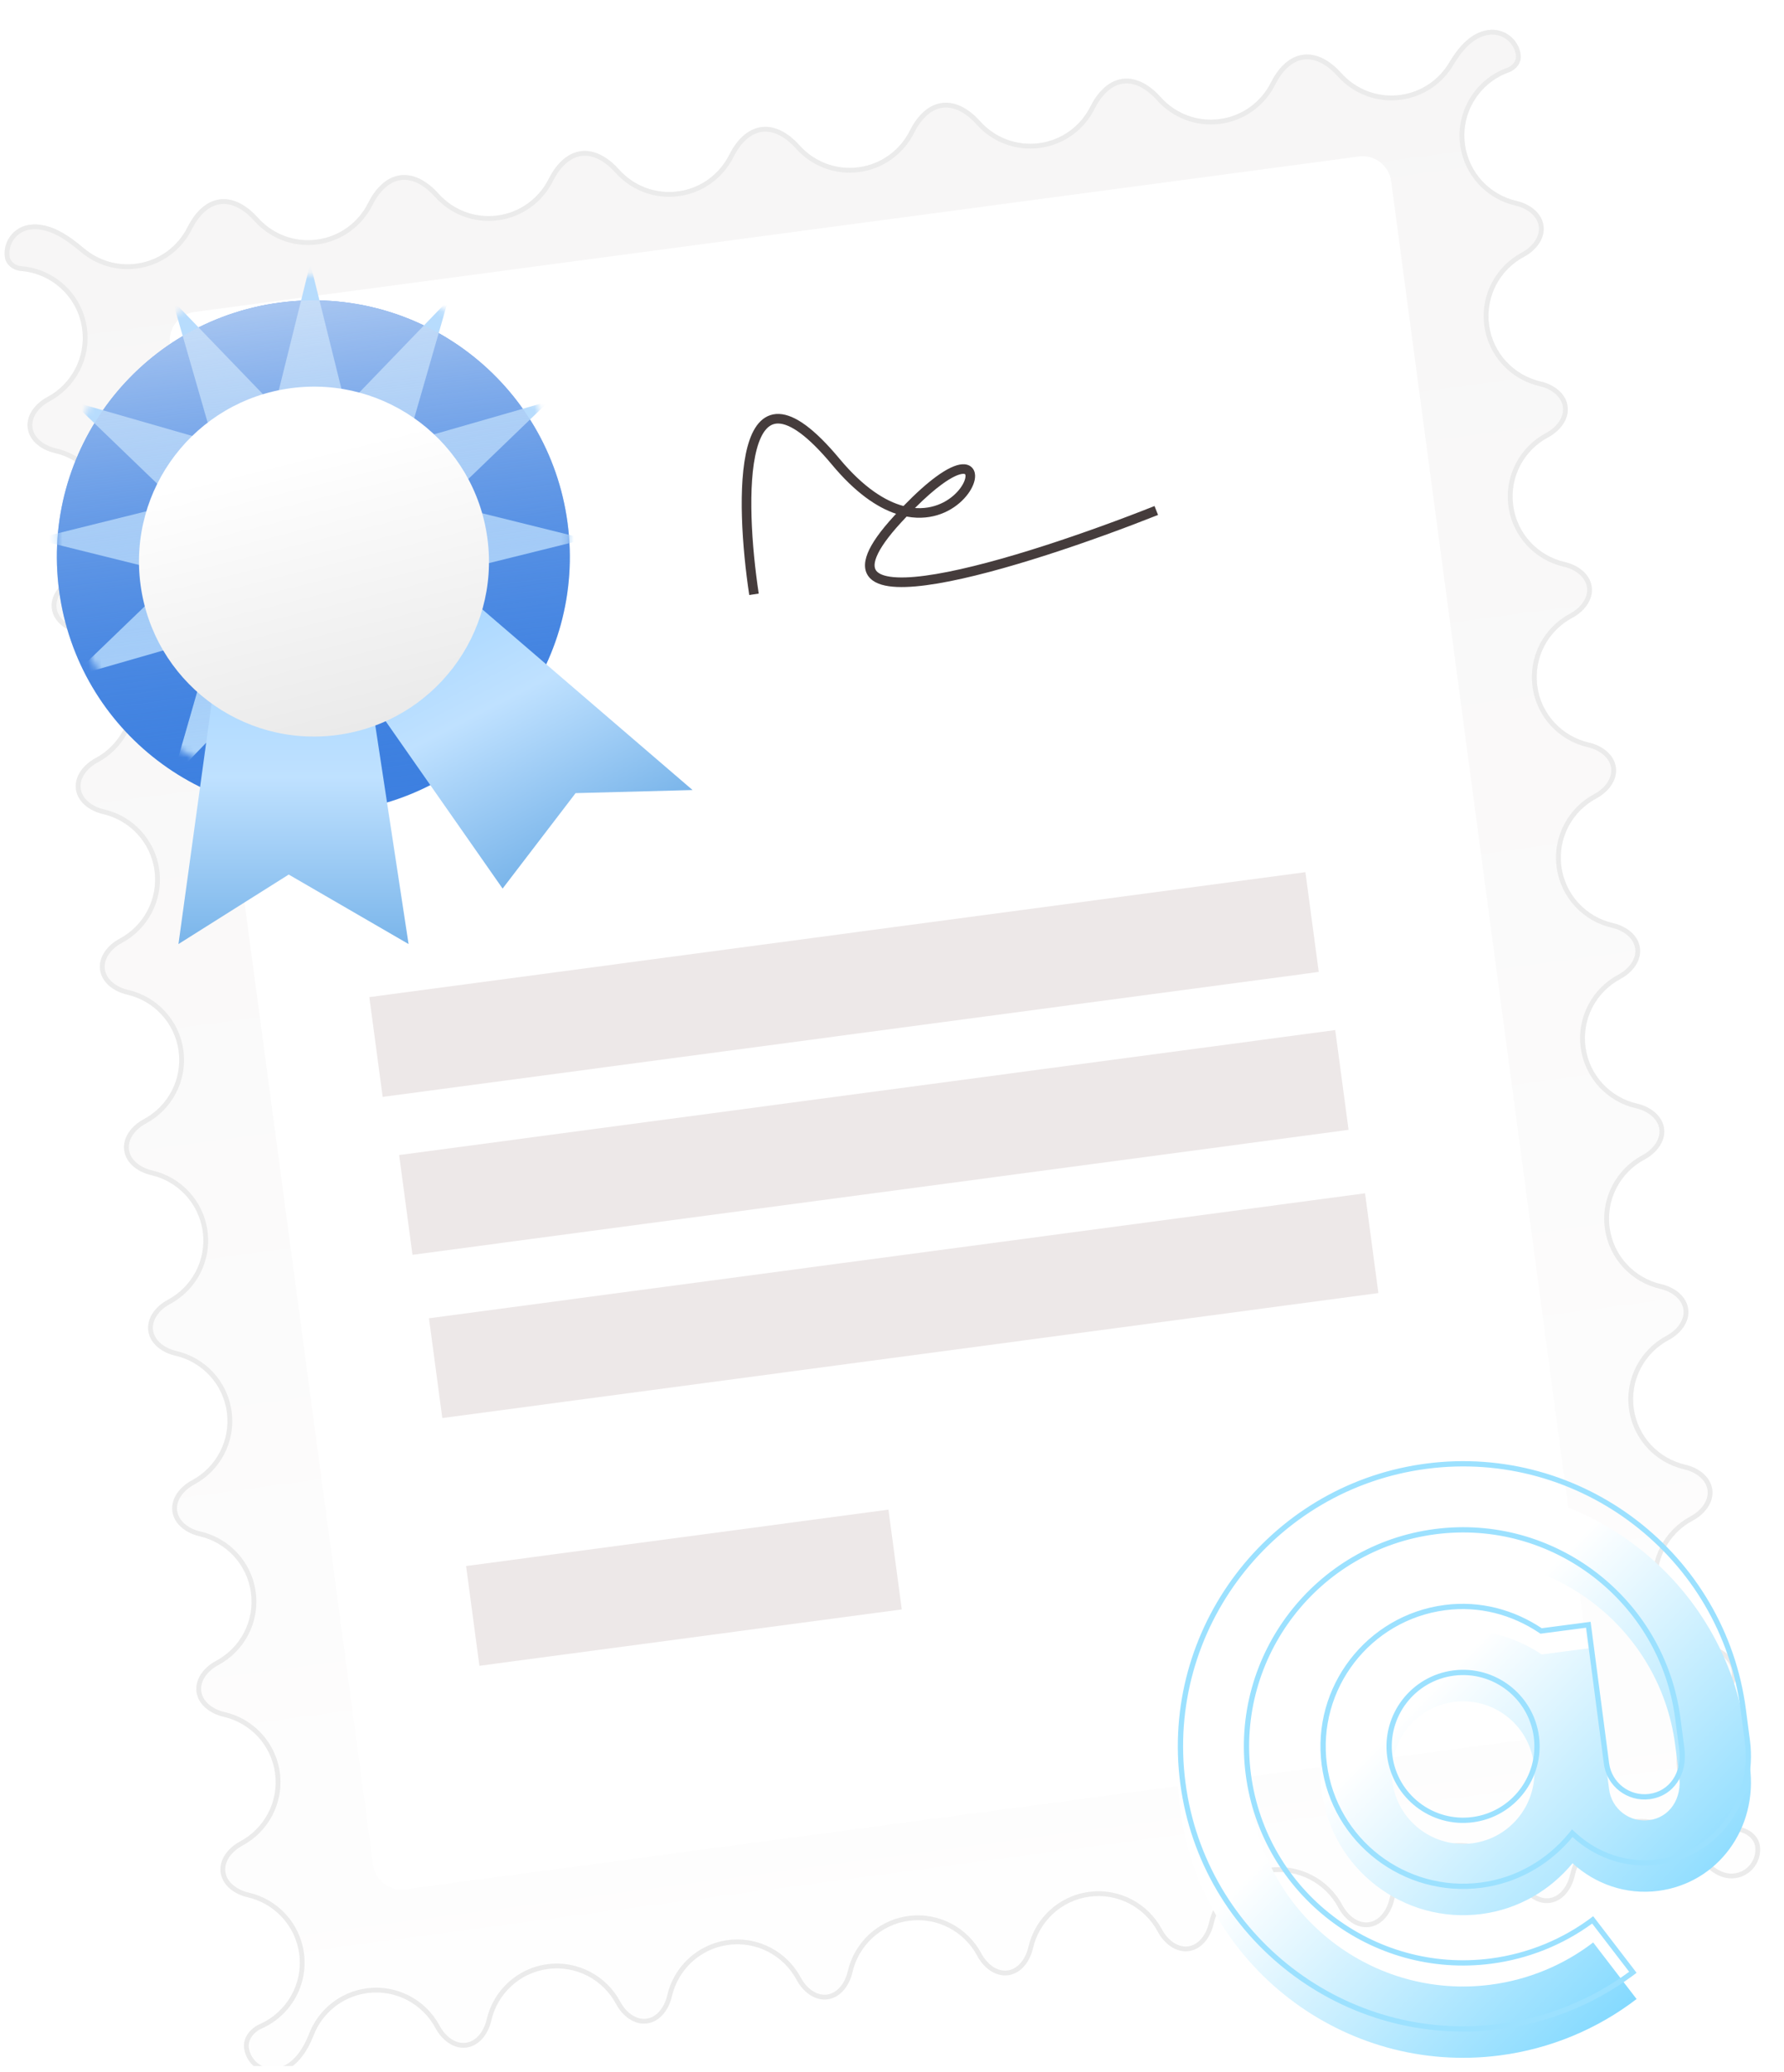 <svg width="272" height="316" viewBox="0 0 272 316" fill="none" xmlns="http://www.w3.org/2000/svg">
<g clip-path="url(#clip0)">
<g filter="url(#filter0_d)">
<path d="M204.511 7.157C202.997 5.464 200.921 4.053 198.67 4.353C196.419 4.654 194.787 6.56 193.77 8.591C192.304 11.52 189.46 13.694 185.969 14.16C182.479 14.627 179.164 13.274 176.981 10.833C175.467 9.14 173.391 7.729 171.14 8.029C168.89 8.33 167.257 10.236 166.24 12.267C164.774 15.195 161.931 17.37 158.44 17.836C154.949 18.302 151.634 16.95 149.451 14.509C147.937 12.816 145.862 11.405 143.611 11.705C141.36 12.006 139.727 13.912 138.711 15.943C137.244 18.872 134.401 21.046 130.91 21.512C127.419 21.979 124.105 20.626 121.921 18.185C120.407 16.492 118.332 15.081 116.081 15.381C113.83 15.682 112.197 17.588 111.181 19.619C109.715 22.548 106.871 24.722 103.38 25.189C99.889 25.655 96.575 24.302 94.391 21.861C92.878 20.168 90.802 18.757 88.551 19.057C86.3 19.358 84.668 21.265 83.651 23.295C82.185 26.224 79.341 28.398 75.85 28.864C72.359 29.331 69.045 27.978 66.862 25.537C65.348 23.844 63.272 22.433 61.021 22.733C58.77 23.034 57.138 24.941 56.121 26.971C54.655 29.9 51.812 32.074 48.321 32.541C44.83 33.007 41.515 31.654 39.332 29.213C37.818 27.52 35.742 26.109 33.492 26.409C31.241 26.71 29.608 28.616 28.591 30.647C27.125 33.576 24.282 35.751 20.791 36.217C17.82 36.613 14.977 35.693 12.851 33.906C10.459 31.896 7.61 29.865 4.513 30.279C2.112 30.599 0.426 32.806 0.746 35.206C0.907 36.407 2.018 37.224 3.225 37.322C7.922 37.701 11.884 41.307 12.534 46.168C13.115 50.522 10.867 54.601 7.207 56.554C5.426 57.504 3.962 59.286 4.229 61.287C4.496 63.288 6.377 64.624 8.345 65.073C12.389 65.997 15.628 69.344 16.21 73.698C16.791 78.052 14.543 82.131 10.883 84.084C9.102 85.033 7.638 86.816 7.905 88.817C8.172 90.817 10.053 92.154 12.021 92.603C16.065 93.527 19.304 96.874 19.886 101.227C20.467 105.581 18.219 109.661 14.559 111.613C12.778 112.563 11.314 114.346 11.581 116.347C11.848 118.347 13.729 119.683 15.697 120.133C19.741 121.056 22.98 124.403 23.562 128.757C24.143 133.111 21.895 137.191 18.235 139.143C16.454 140.093 14.99 141.876 15.257 143.876C15.524 145.877 17.405 147.213 19.373 147.663C23.417 148.586 26.656 151.933 27.238 156.287C27.819 160.641 25.572 164.72 21.911 166.673C20.13 167.623 18.666 169.406 18.933 171.406C19.2 173.407 21.081 174.743 23.049 175.192C27.093 176.116 30.332 179.463 30.914 183.817C31.495 188.171 29.247 192.25 25.587 194.203C23.806 195.153 22.342 196.935 22.609 198.936C22.876 200.937 24.757 202.273 26.725 202.722C30.769 203.646 34.008 206.993 34.59 211.347C35.171 215.7 32.924 219.78 29.263 221.732C27.482 222.682 26.018 224.465 26.285 226.466C26.552 228.466 28.433 229.803 30.401 230.252C34.445 231.176 37.684 234.522 38.266 238.876C38.847 243.23 36.6 247.31 32.939 249.262C31.158 250.212 29.694 251.995 29.961 253.996C30.228 255.996 32.109 257.332 34.077 257.782C38.121 258.705 41.361 262.052 41.942 266.406C42.523 270.76 40.276 274.839 36.615 276.792C34.834 277.742 33.37 279.525 33.637 281.525C33.904 283.526 35.785 284.862 37.753 285.311C41.797 286.235 45.036 289.582 45.618 293.936C46.233 298.544 43.679 302.846 39.635 304.642C38.159 305.298 37.003 306.73 37.217 308.331C37.537 310.731 39.743 312.418 42.144 312.097C44.945 311.723 46.789 309.027 47.806 306.391C49.108 303.015 52.164 300.436 56.003 299.923C60.357 299.342 64.437 301.589 66.389 305.25C67.339 307.03 69.122 308.495 71.123 308.228C73.123 307.96 74.459 306.08 74.909 304.112C75.832 300.068 79.179 296.828 83.533 296.247C87.887 295.666 91.966 297.913 93.919 301.574C94.869 303.354 96.652 304.819 98.652 304.551C100.653 304.284 101.989 302.404 102.439 300.436C103.362 296.391 106.709 293.152 111.063 292.571C115.417 291.99 119.496 294.237 121.449 297.897C122.399 299.678 124.182 301.143 126.182 300.875C128.183 300.608 129.519 298.728 129.968 296.76C130.892 292.715 134.239 289.476 138.593 288.895C142.947 288.313 147.026 290.561 148.979 294.221C149.929 296.002 151.711 297.467 153.712 297.199C155.712 296.932 157.049 295.052 157.498 293.084C158.422 289.039 161.769 285.8 166.122 285.219C170.476 284.637 174.556 286.885 176.508 290.545C177.458 292.326 179.241 293.79 181.242 293.523C183.242 293.256 184.578 291.375 185.028 289.408C185.952 285.363 189.298 282.124 193.652 281.543C198.006 280.961 202.086 283.209 204.038 286.869C204.988 288.65 206.771 290.114 208.771 289.847C210.772 289.58 212.108 287.699 212.558 285.732C213.481 281.687 216.828 278.448 221.182 277.867C225.536 277.285 229.615 279.533 231.568 283.193C232.518 284.974 234.301 286.438 236.301 286.171C238.302 285.904 239.638 284.023 240.087 282.056C241.011 278.011 244.358 274.772 248.712 274.191C252.809 273.644 256.663 275.602 258.731 278.885C260.021 280.935 262.155 282.719 264.556 282.399C266.956 282.078 268.642 279.872 268.322 277.471C268.108 275.871 266.617 274.792 265.021 274.547C260.647 273.874 257.053 270.394 256.438 265.785C255.857 261.431 258.104 257.352 261.765 255.399C263.546 254.449 265.01 252.667 264.743 250.666C264.475 248.665 262.595 247.329 260.627 246.88C256.583 245.956 253.343 242.609 252.762 238.255C252.181 233.901 254.428 229.822 258.089 227.87C259.869 226.92 261.334 225.137 261.067 223.136C260.799 221.136 258.919 219.799 256.951 219.35C252.907 218.426 249.667 215.08 249.086 210.726C248.505 206.372 250.752 202.292 254.413 200.34C256.193 199.39 257.658 197.607 257.391 195.606C257.123 193.606 255.243 192.27 253.275 191.82C249.231 190.897 245.991 187.55 245.41 183.196C244.829 178.842 247.076 174.762 250.737 172.81C252.517 171.86 253.982 170.077 253.715 168.077C253.447 166.076 251.567 164.74 249.599 164.29C245.554 163.367 242.315 160.02 241.734 155.666C241.153 151.312 243.4 147.233 247.061 145.28C248.841 144.33 250.306 142.547 250.038 140.547C249.771 138.546 247.891 137.21 245.923 136.761C241.878 135.837 238.639 132.49 238.058 128.136C237.477 123.782 239.724 119.703 243.385 117.75C245.165 116.8 246.63 115.018 246.362 113.017C246.095 111.016 244.215 109.68 242.247 109.231C238.202 108.307 234.963 104.96 234.382 100.606C233.8 96.253 236.048 92.173 239.708 90.221C241.489 89.271 242.954 87.488 242.686 85.487C242.419 83.487 240.539 82.15 238.571 81.701C234.526 80.777 231.287 77.431 230.706 73.077C230.124 68.723 232.372 64.643 236.032 62.691C237.813 61.741 239.277 59.958 239.01 57.957C238.743 55.957 236.862 54.621 234.895 54.171C230.85 53.248 227.611 49.901 227.03 45.547C226.448 41.193 228.696 37.114 232.356 35.161C234.137 34.211 235.601 32.428 235.334 30.428C235.067 28.427 233.186 27.091 231.219 26.642C227.174 25.718 223.935 22.371 223.354 18.017C222.705 13.156 225.582 8.637 230.015 7.038C231.154 6.627 232.012 5.547 231.852 4.347C231.531 1.946 229.325 0.26 226.925 0.58C224.251 0.937 222.326 3.236 220.95 5.556C219.407 8.158 216.73 10.053 213.499 10.484C210.008 10.95 206.694 9.598 204.511 7.157Z" fill="url(#paint0_linear)"/>
</g>
<g filter="url(#filter1_d)">
<path fill-rule="evenodd" clip-rule="evenodd" d="M194.424 8.918C192.854 12.054 189.807 14.385 186.066 14.885C182.325 15.384 178.774 13.934 176.436 11.32C174.972 9.683 173.12 8.502 171.237 8.754C169.355 9.005 167.877 10.63 166.894 12.594C165.324 15.73 162.277 18.061 158.536 18.561C154.796 19.06 151.244 17.61 148.906 14.996C147.442 13.359 145.59 12.178 143.707 12.43C141.825 12.681 140.347 14.306 139.364 16.27C137.794 19.406 134.748 21.737 131.007 22.237C127.266 22.736 123.714 21.286 121.376 18.672C119.912 17.035 118.06 15.854 116.178 16.106C114.295 16.357 112.818 17.982 111.834 19.946C110.264 23.082 107.218 25.413 103.477 25.913C99.736 26.413 96.184 24.962 93.847 22.348C92.383 20.711 90.531 19.53 88.648 19.782C86.765 20.033 85.288 21.658 84.305 23.622C82.735 26.758 79.688 29.09 75.947 29.589C72.206 30.088 68.655 28.638 66.317 26.024C64.853 24.387 63.001 23.206 61.118 23.458C59.235 23.709 57.758 25.334 56.775 27.298C55.205 30.434 52.158 32.766 48.417 33.265C44.676 33.765 41.125 32.314 38.787 29.7C37.323 28.063 35.471 26.883 33.588 27.134C31.706 27.385 30.228 29.01 29.245 30.974C27.675 34.11 24.628 36.441 20.887 36.941C17.705 37.366 14.658 36.379 12.381 34.465C11.195 33.469 9.937 32.504 8.616 31.836C7.301 31.17 5.965 30.822 4.61 31.003C2.609 31.27 1.204 33.109 1.471 35.109C1.574 35.881 2.323 36.515 3.284 36.593C8.317 36.999 12.562 40.862 13.258 46.071C13.881 50.737 11.472 55.107 7.551 57.199C5.898 58.08 4.744 59.625 4.953 61.19C5.163 62.756 6.681 63.944 8.507 64.361C12.839 65.35 16.311 68.935 16.934 73.601C17.557 78.267 15.148 82.637 11.227 84.728C9.574 85.61 8.42 87.155 8.63 88.72C8.839 90.285 10.357 91.473 12.183 91.89C16.515 92.88 19.987 96.465 20.61 101.131C21.233 105.797 18.824 110.167 14.903 112.258C13.25 113.14 12.097 114.684 12.306 116.25C12.515 117.815 14.033 119.003 15.859 119.42C20.192 120.41 23.663 123.994 24.286 128.66C24.909 133.326 22.5 137.697 18.579 139.788C16.926 140.67 15.773 142.214 15.982 143.78C16.191 145.345 17.709 146.533 19.535 146.95C23.868 147.939 27.339 151.524 27.962 156.19C28.585 160.856 26.176 165.226 22.255 167.318C20.602 168.2 19.449 169.744 19.658 171.309C19.867 172.875 21.385 174.063 23.211 174.48C27.544 175.469 31.015 179.054 31.638 183.72C32.261 188.386 29.852 192.756 25.931 194.848C24.278 195.729 23.125 197.274 23.334 198.839C23.543 200.405 25.061 201.592 26.887 202.01C31.22 202.999 34.691 206.584 35.314 211.25C35.937 215.916 33.528 220.286 29.607 222.377C27.954 223.259 26.801 224.804 27.01 226.369C27.219 227.934 28.737 229.122 30.564 229.539C34.896 230.529 38.367 234.114 38.99 238.78C39.613 243.446 37.204 247.816 33.283 249.907C31.63 250.789 30.477 252.333 30.686 253.899C30.895 255.464 32.413 256.652 34.239 257.069C38.572 258.059 42.043 261.643 42.666 266.309C43.289 270.975 40.88 275.345 36.959 277.437C35.306 278.319 34.153 279.863 34.362 281.429C34.571 282.994 36.089 284.182 37.916 284.599C42.248 285.588 45.719 289.173 46.342 293.839C47.002 298.778 44.264 303.385 39.931 305.31C38.635 305.886 37.785 307.067 37.941 308.234C38.208 310.234 40.047 311.64 42.047 311.373C43.227 311.215 44.24 310.566 45.099 309.606C45.96 308.641 46.636 307.393 47.124 306.128C48.518 302.513 51.792 299.748 55.907 299.199C60.573 298.575 64.943 300.985 67.034 304.906C67.916 306.559 69.46 307.712 71.026 307.503C72.591 307.294 73.779 305.776 74.196 303.949C75.186 299.617 78.77 296.146 83.436 295.522C88.102 294.899 92.472 297.309 94.564 301.23C95.446 302.883 96.99 304.036 98.556 303.827C100.121 303.618 101.309 302.1 101.726 300.273C102.715 295.941 106.3 292.469 110.966 291.846C115.632 291.223 120.002 293.633 122.094 297.553C122.975 299.207 124.52 300.36 126.085 300.151C127.651 299.942 128.839 298.424 129.256 296.597C130.245 292.265 133.83 288.793 138.496 288.17C143.162 287.547 147.532 289.957 149.623 293.877C150.505 295.531 152.05 296.684 153.615 296.475C155.181 296.266 156.368 294.748 156.786 292.921C157.775 288.589 161.36 285.117 166.026 284.494C170.692 283.871 175.062 286.281 177.153 290.201C178.035 291.855 179.58 293.008 181.145 292.799C182.71 292.59 183.898 291.072 184.315 289.245C185.305 284.913 188.89 281.441 193.556 280.818C198.222 280.195 202.592 282.605 204.683 286.525C205.565 288.178 207.109 289.332 208.675 289.123C210.24 288.914 211.428 287.396 211.845 285.569C212.834 281.237 216.419 277.765 221.085 277.142C225.751 276.519 230.121 278.929 232.213 282.849C233.095 284.502 234.639 285.656 236.205 285.447C237.77 285.238 238.958 283.72 239.375 281.893C240.364 277.561 243.949 274.089 248.615 273.466C253.006 272.88 257.135 274.979 259.349 278.496C260.59 280.466 262.492 281.937 264.459 281.674C266.459 281.407 267.865 279.569 267.597 277.568C267.442 276.401 266.312 275.485 264.91 275.269C260.224 274.548 256.373 270.821 255.714 265.882C255.091 261.216 257.5 256.846 261.421 254.754C263.074 253.873 264.227 252.328 264.018 250.763C263.809 249.197 262.291 248.009 260.464 247.592C256.132 246.603 252.661 243.018 252.038 238.352C251.415 233.686 253.824 229.316 257.745 227.225C259.398 226.343 260.551 224.798 260.342 223.233C260.133 221.667 258.615 220.48 256.788 220.063C252.456 219.073 248.985 215.488 248.362 210.822C247.738 206.156 250.148 201.786 254.069 199.695C255.722 198.813 256.875 197.269 256.666 195.703C256.457 194.138 254.939 192.95 253.112 192.533C248.78 191.543 245.309 187.959 244.686 183.293C244.062 178.627 246.472 174.256 250.393 172.165C252.046 171.283 253.199 169.739 252.99 168.173C252.781 166.608 251.263 165.42 249.436 165.003C245.104 164.014 241.633 160.429 241.009 155.763C240.386 151.097 242.796 146.727 246.717 144.635C248.37 143.753 249.523 142.209 249.314 140.644C249.105 139.078 247.587 137.89 245.76 137.473C241.428 136.484 237.956 132.899 237.333 128.233C236.71 123.567 239.12 119.197 243.041 117.105C244.694 116.224 245.847 114.679 245.638 113.114C245.429 111.548 243.911 110.361 242.084 109.943C237.752 108.954 234.28 105.369 233.657 100.703C233.034 96.037 235.444 91.667 239.364 89.576C241.018 88.694 242.171 87.149 241.962 85.584C241.753 84.019 240.235 82.831 238.408 82.414C234.076 81.424 230.604 77.839 229.981 73.173C229.358 68.507 231.768 64.137 235.688 62.046C237.342 61.164 238.495 59.62 238.286 58.054C238.077 56.489 236.559 55.301 234.732 54.884C230.4 53.895 226.928 50.31 226.305 45.644C225.682 40.978 228.092 36.608 232.012 34.516C233.665 33.634 234.819 32.09 234.61 30.524C234.401 28.959 232.883 27.771 231.056 27.354C226.724 26.365 223.252 22.78 222.629 18.114C221.934 12.905 225.017 8.064 229.767 6.351C230.674 6.024 231.23 5.215 231.127 4.444C230.86 2.443 229.022 1.038 227.021 1.305C224.712 1.613 222.943 3.628 221.578 5.929C219.926 8.715 217.058 10.746 213.596 11.209C209.855 11.708 206.304 10.258 203.966 7.644C202.502 6.007 200.65 4.826 198.767 5.078C196.884 5.329 195.407 6.954 194.424 8.918ZM198.67 4.353C200.921 4.053 202.997 5.464 204.511 7.157C206.694 9.598 210.008 10.95 213.499 10.484C216.73 10.053 219.406 8.158 220.95 5.556C222.326 3.236 224.251 0.937 226.925 0.58C229.325 0.26 231.531 1.946 231.852 4.347C232.012 5.547 231.154 6.627 230.015 7.038C225.582 8.637 222.705 13.156 223.354 18.017C223.935 22.371 227.174 25.718 231.219 26.642C233.186 27.091 235.067 28.427 235.334 30.428C235.601 32.428 234.137 34.211 232.356 35.161C228.696 37.114 226.448 41.193 227.03 45.547C227.611 49.901 230.85 53.248 234.895 54.171C236.862 54.621 238.743 55.957 239.01 57.957C239.277 59.958 237.813 61.741 236.032 62.691C232.372 64.643 230.124 68.723 230.706 73.077C231.287 77.431 234.526 80.777 238.571 81.701C240.539 82.15 242.419 83.487 242.686 85.487C242.954 87.488 241.489 89.271 239.708 90.221C236.048 92.173 233.8 96.253 234.382 100.606C234.963 104.96 238.202 108.307 242.247 109.231C244.215 109.68 246.095 111.016 246.362 113.017C246.63 115.018 245.165 116.8 243.385 117.75C239.724 119.703 237.477 123.782 238.058 128.136C238.639 132.49 241.878 135.837 245.923 136.761C247.891 137.21 249.771 138.546 250.038 140.547C250.306 142.547 248.841 144.33 247.061 145.28C243.4 147.233 241.153 151.312 241.734 155.666C242.315 160.02 245.555 163.367 249.599 164.29C251.567 164.74 253.447 166.076 253.715 168.077C253.982 170.077 252.517 171.86 250.737 172.81C247.076 174.762 244.829 178.842 245.41 183.196C245.991 187.55 249.231 190.897 253.275 191.82C255.243 192.27 257.123 193.606 257.391 195.606C257.658 197.607 256.193 199.39 254.413 200.34C250.752 202.292 248.505 206.372 249.086 210.726C249.667 215.08 252.907 218.426 256.951 219.35C258.919 219.799 260.799 221.136 261.067 223.136C261.334 225.137 259.869 226.92 258.089 227.87C254.428 229.822 252.181 233.901 252.762 238.255C253.343 242.609 256.583 245.956 260.627 246.88C262.595 247.329 264.475 248.665 264.743 250.666C265.01 252.667 263.545 254.449 261.765 255.399C258.104 257.352 255.857 261.431 256.438 265.785C257.053 270.394 260.647 273.874 265.021 274.547C266.617 274.792 268.108 275.871 268.322 277.471C268.642 279.872 266.956 282.078 264.556 282.399C262.155 282.719 260.021 280.935 258.731 278.885C256.663 275.602 252.809 273.644 248.712 274.191C244.358 274.772 241.011 278.011 240.087 282.056C239.638 284.023 238.302 285.904 236.301 286.171C234.301 286.438 232.518 284.974 231.568 283.193C229.615 279.533 225.536 277.285 221.182 277.867C216.828 278.448 213.481 281.687 212.558 285.732C212.108 287.699 210.772 289.58 208.771 289.847C206.771 290.114 204.988 288.65 204.038 286.869C202.086 283.209 198.006 280.961 193.652 281.543C189.298 282.124 185.952 285.363 185.028 289.408C184.578 291.375 183.242 293.256 181.242 293.523C179.241 293.79 177.458 292.326 176.508 290.545C174.556 286.885 170.476 284.637 166.122 285.219C161.769 285.8 158.422 289.039 157.498 293.084C157.049 295.052 155.712 296.932 153.712 297.199C151.711 297.467 149.929 296.002 148.979 294.221C147.026 290.561 142.947 288.313 138.593 288.895C134.239 289.476 130.892 292.715 129.968 296.76C129.519 298.728 128.183 300.608 126.182 300.875C124.182 301.143 122.399 299.678 121.449 297.897C119.496 294.237 115.417 291.99 111.063 292.571C106.709 293.152 103.362 296.391 102.439 300.436C101.989 302.404 100.653 304.284 98.652 304.551C96.652 304.819 94.869 303.354 93.919 301.574C91.966 297.913 87.887 295.666 83.533 296.247C79.179 296.828 75.832 300.068 74.909 304.112C74.459 306.08 73.123 307.96 71.123 308.228C69.122 308.495 67.339 307.03 66.389 305.25C64.437 301.589 60.357 299.342 56.003 299.923C52.164 300.436 49.108 303.015 47.806 306.391C46.789 309.027 44.945 311.723 42.144 312.097C39.743 312.418 37.537 310.731 37.217 308.331C37.003 306.73 38.159 305.298 39.635 304.642C43.679 302.846 46.233 298.544 45.618 293.936C45.036 289.582 41.797 286.235 37.753 285.311C35.785 284.862 33.904 283.526 33.637 281.525C33.37 279.525 34.834 277.742 36.615 276.792C40.276 274.839 42.523 270.76 41.942 266.406C41.361 262.052 38.121 258.705 34.077 257.782C32.109 257.332 30.228 255.996 29.961 253.996C29.694 251.995 31.158 250.212 32.939 249.262C36.6 247.31 38.847 243.23 38.266 238.876C37.684 234.522 34.445 231.176 30.401 230.252C28.433 229.803 26.552 228.466 26.285 226.466C26.018 224.465 27.482 222.682 29.263 221.732C32.924 219.78 35.171 215.7 34.59 211.347C34.008 206.993 30.769 203.646 26.725 202.722C24.757 202.273 22.876 200.937 22.609 198.936C22.342 196.935 23.806 195.153 25.587 194.203C29.247 192.25 31.495 188.171 30.914 183.817C30.332 179.463 27.093 176.116 23.049 175.192C21.081 174.743 19.2 173.407 18.933 171.406C18.666 169.406 20.13 167.623 21.911 166.673C25.572 164.72 27.819 160.641 27.238 156.287C26.656 151.933 23.417 148.586 19.373 147.663C17.405 147.213 15.524 145.877 15.257 143.876C14.99 141.876 16.454 140.093 18.235 139.143C21.895 137.191 24.143 133.111 23.562 128.757C22.98 124.403 19.741 121.056 15.697 120.133C13.729 119.683 11.848 118.347 11.581 116.347C11.314 114.346 12.778 112.563 14.559 111.613C18.219 109.661 20.467 105.581 19.886 101.227C19.304 96.874 16.065 93.527 12.021 92.603C10.053 92.154 8.172 90.817 7.905 88.817C7.638 86.816 9.102 85.033 10.883 84.084C14.543 82.131 16.791 78.052 16.21 73.698C15.628 69.344 12.389 65.997 8.345 65.073C6.377 64.624 4.496 63.288 4.229 61.287C3.962 59.286 5.426 57.504 7.207 56.554C10.867 54.601 13.115 50.522 12.534 46.168C11.884 41.307 7.922 37.701 3.225 37.322C2.018 37.224 0.907 36.407 0.746 35.206C0.426 32.806 2.112 30.599 4.513 30.279C7.61 29.865 10.459 31.896 12.851 33.906C14.977 35.693 17.82 36.613 20.791 36.217C24.282 35.751 27.125 33.576 28.591 30.647C29.608 28.616 31.241 26.71 33.492 26.409C35.742 26.109 37.818 27.52 39.332 29.213C41.515 31.654 44.83 33.007 48.321 32.541C51.812 32.074 54.655 29.9 56.121 26.971C57.138 24.941 58.77 23.034 61.021 22.733C63.272 22.433 65.348 23.844 66.862 25.537C69.045 27.978 72.359 29.331 75.85 28.864C79.341 28.398 82.185 26.224 83.651 23.295C84.668 21.265 86.3 19.358 88.551 19.057C90.802 18.757 92.878 20.168 94.391 21.861C96.575 24.302 99.889 25.655 103.38 25.189C106.871 24.722 109.715 22.548 111.181 19.619C112.197 17.588 113.83 15.682 116.081 15.381C118.332 15.081 120.407 16.492 121.921 18.185C124.105 20.626 127.419 21.979 130.91 21.512C134.401 21.046 137.244 18.872 138.711 15.943C139.727 13.912 141.36 12.006 143.611 11.705C145.862 11.405 147.937 12.816 149.451 14.509C151.634 16.95 154.949 18.302 158.44 17.836C161.931 17.37 164.774 15.195 166.24 12.267C167.257 10.236 168.89 8.33 171.14 8.029C173.391 7.729 175.467 9.14 176.981 10.833C179.164 13.274 182.479 14.627 185.969 14.16C189.46 13.694 192.304 11.52 193.77 8.591C194.787 6.56 196.419 4.654 198.67 4.353Z" fill="#EBEBEB"/>
</g>
<g filter="url(#filter2_ii)">
<path d="M25.914 52.492C25.593 50.092 27.28 47.886 29.68 47.565L207.175 23.864C209.576 23.544 211.782 25.23 212.102 27.631L243.058 259.461C243.379 261.861 241.693 264.067 239.292 264.388L61.797 288.089C59.397 288.409 57.191 286.723 56.87 284.322L25.914 52.492Z" fill="url(#paint1_linear)"/>
</g>
<g filter="url(#filter3_d)">
<path d="M217.427 223.179C193.651 226.291 176.838 248.166 179.949 271.943C183.061 295.719 204.936 312.532 228.713 309.421C236.295 308.429 243.49 305.458 249.523 300.827L242.907 292.201C238.387 295.67 232.99 297.897 227.302 298.641C209.468 300.975 193.063 288.366 190.729 270.532C188.396 252.699 201.005 236.293 218.838 233.96C236.672 231.626 253.077 244.235 255.411 262.068L256.025 266.763C256.487 270.29 254.555 273.145 251.431 273.554C248.46 273.943 245.725 271.84 245.336 268.869L242.514 247.309L235.063 248.284C230.838 245.467 225.667 244.031 220.249 244.74C208.361 246.295 199.954 257.233 201.51 269.122C203.065 281.01 214.003 289.416 225.891 287.861C231.553 287.12 236.378 284.211 239.761 280.126C243.191 283.265 247.881 284.983 252.842 284.334C261.909 283.148 268.043 274.809 266.805 265.353L266.191 260.658C263.08 236.881 241.204 220.068 217.427 223.179V223.179ZM224.481 277.08C218.535 277.858 213.068 273.656 212.29 267.711C211.512 261.765 215.714 256.298 221.659 255.52C227.605 254.742 233.072 258.944 233.85 264.89C234.628 270.835 230.426 276.302 224.481 277.08Z" fill="url(#paint2_linear)"/>
</g>
<path fill-rule="evenodd" clip-rule="evenodd" d="M240.366 280.654C243.732 283.455 248.167 284.946 252.842 284.334C261.909 283.148 268.043 274.809 266.805 265.353L266.191 260.658C263.08 236.881 241.204 220.068 217.427 223.179C217.161 223.214 216.896 223.251 216.632 223.291C193.277 226.78 176.873 248.432 179.949 271.943C183.061 295.719 204.936 312.532 228.713 309.421C236.028 308.464 242.983 305.665 248.881 301.31C249.09 301.156 249.298 301 249.504 300.842C249.511 300.837 249.517 300.832 249.523 300.827L242.907 292.201C238.387 295.67 232.99 297.897 227.302 298.641C209.468 300.975 193.063 288.366 190.729 270.532C188.396 252.699 201.005 236.293 218.838 233.96C236.672 231.626 253.077 244.235 255.411 262.068L256.025 266.763C256.487 270.29 254.555 273.145 251.431 273.554C248.46 273.943 245.725 271.84 245.336 268.869L242.514 247.309L235.063 248.284C230.838 245.467 225.667 244.031 220.249 244.74C208.361 246.295 199.954 257.233 201.51 269.122C203.065 281.01 214.003 289.416 225.891 287.861C231.267 287.157 235.889 284.5 239.237 280.736C239.415 280.535 239.59 280.332 239.761 280.126C239.958 280.307 240.16 280.483 240.366 280.654ZM241.822 248.209L234.869 249.119L234.618 248.952C230.539 246.233 225.562 244.855 220.353 245.536C208.905 247.034 200.808 257.569 202.306 269.017C203.804 280.466 214.339 288.562 225.787 287.064C231.233 286.352 235.879 283.554 239.142 279.614L239.68 278.963L240.303 279.533C243.573 282.526 248.031 284.154 252.738 283.538C261.333 282.413 267.193 274.506 266.009 265.457L265.394 260.762C262.341 237.425 240.868 220.922 217.532 223.976C194.195 227.03 177.692 248.502 180.746 271.839C183.799 295.175 205.272 311.678 228.609 308.625C235.785 307.686 242.607 304.941 248.392 300.673L242.752 293.319C238.255 296.6 232.965 298.71 227.406 299.437C209.133 301.829 192.324 288.91 189.933 270.636C187.542 252.363 200.46 235.554 218.734 233.163C237.007 230.772 253.816 243.691 256.207 261.964L256.822 266.659C257.328 270.532 255.188 273.872 251.535 274.35C248.124 274.797 244.986 272.384 244.539 268.973L241.822 248.209ZM224.585 277.877C218.2 278.712 212.329 274.2 211.493 267.815C210.658 261.43 215.17 255.559 221.555 254.724C227.941 253.888 233.811 258.4 234.647 264.785C235.482 271.171 230.97 277.041 224.585 277.877ZM212.29 267.711C213.068 273.656 218.535 277.858 224.481 277.08C230.426 276.302 234.628 270.835 233.85 264.89C233.072 258.944 227.605 254.742 221.659 255.52C215.714 256.298 211.512 261.765 212.29 267.711Z" fill="#9CE1FF"/>
<g filter="url(#filter4_d)">
<circle cx="47.775" cy="80.912" r="39.103" transform="rotate(-7.606 47.775 80.912)" fill="#3D80E0"/>
</g>
<mask id="mask0" mask-type="alpha" maskUnits="userSpaceOnUse" x="3" y="36" width="89" height="89">
<circle cx="47.775" cy="80.912" r="39.103" transform="rotate(-7.606 47.775 80.912)" fill="#3D80E0"/>
</mask>
<g mask="url(#mask0)">
<path d="M47.309 40.169L52.725 61.981L68.322 45.8L62.107 67.398L83.705 61.182L67.524 76.779L89.335 82.196L67.524 87.612L83.705 103.209L62.107 96.994L68.322 118.592L52.725 102.411L47.309 124.222L41.892 102.411L26.296 118.592L32.511 96.994L10.913 103.209L27.094 87.612L5.282 82.196L27.094 76.779L10.913 61.182L32.511 67.398L26.296 45.8L41.892 61.981L47.309 40.169Z" fill="#B7DCFD"/>
</g>
<g filter="url(#filter5_d)">
<path d="M86.534 75.737C89.392 97.143 74.356 116.813 52.95 119.671C31.544 122.53 11.874 107.494 9.016 86.088C6.157 64.682 21.193 45.011 42.599 42.153C64.005 39.295 83.676 54.331 86.534 75.737Z" fill="url(#paint3_linear)"/>
</g>
<path d="M56.311 152.051L199.031 132.993L201.063 148.207L58.343 167.265L56.311 152.051Z" fill="#EDE8E8"/>
<path d="M60.858 176.131L203.578 157.074L205.61 172.288L62.889 191.345L60.858 176.131Z" fill="#EDE8E8"/>
<path d="M65.404 201.021L208.124 181.963L210.156 197.177L67.436 216.235L65.404 201.021Z" fill="#EDE8E8"/>
<path d="M71.063 238.801L135.459 230.203L137.49 245.416L73.094 254.015L71.063 238.801Z" fill="#EDE8E8"/>
<path d="M34.153 93.525H54.618L62.293 143.957L44.02 133.359L27.209 143.957L34.153 93.525Z" fill="url(#paint4_linear)"/>
<path d="M47.559 93.882L64.455 85.117L105.593 120.472L87.759 120.942L76.63 135.497L47.559 93.882Z" fill="url(#paint5_linear)"/>
<g filter="url(#filter6_d)">
<path d="M74.315 78.106C76.265 92.71 66.007 106.13 51.402 108.08C36.798 110.03 23.378 99.772 21.428 85.168C19.478 70.564 29.736 57.144 44.34 55.194C58.945 53.243 72.365 63.502 74.315 78.106Z" fill="url(#paint6_linear)"/>
</g>
<path fill-rule="evenodd" clip-rule="evenodd" d="M114.582 78.832C114.702 82.789 115.141 86.955 115.682 90.516L114.236 90.736C113.689 87.129 113.243 82.904 113.121 78.876C113 74.864 113.198 70.989 113.97 68.112C114.355 66.676 114.9 65.424 115.673 64.53C116.468 63.611 117.506 63.074 118.782 63.122C120.014 63.169 121.371 63.757 122.861 64.856C124.36 65.96 126.054 67.624 127.973 69.926C131.663 74.354 134.983 76.426 137.748 77.161C139.7 75.148 141.346 73.698 142.709 72.698C144.368 71.48 145.698 70.862 146.701 70.797C147.223 70.764 147.73 70.878 148.114 71.223C148.499 71.568 148.649 72.042 148.667 72.496C148.7 73.372 148.263 74.402 147.574 75.331C146.169 77.225 143.429 79.088 139.766 78.943C139.268 78.923 138.756 78.866 138.231 78.769C137.953 79.063 137.667 79.369 137.375 79.687C135.328 81.917 134.154 83.63 133.644 84.901C133.141 86.158 133.343 86.797 133.726 87.174C134.199 87.641 135.188 87.974 136.807 88.043C138.385 88.112 140.399 87.925 142.732 87.53C152.076 85.95 166.011 81.138 176.024 77.165L176.563 78.524C166.538 82.501 152.482 87.364 142.976 88.972C140.597 89.374 138.469 89.578 136.744 89.504C135.061 89.431 133.585 89.088 132.7 88.216C131.724 87.254 131.672 85.892 132.288 84.358C132.897 82.838 134.215 80.968 136.299 78.698C136.407 78.58 136.514 78.464 136.621 78.349C133.668 77.363 130.363 75.078 126.85 70.862C124.972 68.609 123.363 67.041 121.994 66.032C120.617 65.018 119.544 64.614 118.727 64.583C117.953 64.553 117.324 64.855 116.778 65.486C116.21 66.143 115.74 67.155 115.382 68.491C114.666 71.157 114.462 74.861 114.582 78.832ZM139.502 77.463C139.61 77.472 139.718 77.478 139.824 77.482C142.936 77.606 145.239 76.025 146.4 74.46C146.995 73.658 147.221 72.954 147.206 72.552C147.199 72.368 147.146 72.319 147.139 72.311C147.131 72.305 147.056 72.239 146.794 72.256C146.23 72.292 145.186 72.693 143.573 73.877C142.454 74.698 141.102 75.865 139.502 77.463Z" fill="#453C3C"/>
</g>
<defs>
<filter id="filter0_d" x="-7.834" y="-4" width="284.736" height="328.677" filterUnits="userSpaceOnUse" color-interpolation-filters="sRGB">
<feFlood flood-opacity="0" result="BackgroundImageFix"/>
<feColorMatrix in="SourceAlpha" type="matrix" values="0 0 0 0 0 0 0 0 0 0 0 0 0 0 0 0 0 0 127 0"/>
<feOffset dy="4"/>
<feGaussianBlur stdDeviation="4"/>
<feColorMatrix type="matrix" values="0 0 0 0 0 0 0 0 0 0 0 0 0 0 0 0 0 0 0.25 0"/>
<feBlend mode="normal" in2="BackgroundImageFix" result="effect1_dropShadow"/>
<feBlend mode="normal" in="SourceGraphic" in2="effect1_dropShadow" result="shape"/>
</filter>
<filter id="filter1_d" x="-7.834" y="-4" width="284.736" height="328.677" filterUnits="userSpaceOnUse" color-interpolation-filters="sRGB">
<feFlood flood-opacity="0" result="BackgroundImageFix"/>
<feColorMatrix in="SourceAlpha" type="matrix" values="0 0 0 0 0 0 0 0 0 0 0 0 0 0 0 0 0 0 127 0"/>
<feOffset dy="4"/>
<feGaussianBlur stdDeviation="4"/>
<feColorMatrix type="matrix" values="0 0 0 0 0 0 0 0 0 0 0 0 0 0 0 0 0 0 0.25 0"/>
<feBlend mode="normal" in2="BackgroundImageFix" result="effect1_dropShadow"/>
<feBlend mode="normal" in="SourceGraphic" in2="effect1_dropShadow" result="shape"/>
</filter>
<filter id="filter2_ii" x="21.334" y="19.284" width="226.305" height="273.385" filterUnits="userSpaceOnUse" color-interpolation-filters="sRGB">
<feFlood flood-opacity="0" result="BackgroundImageFix"/>
<feBlend mode="normal" in="SourceGraphic" in2="BackgroundImageFix" result="shape"/>
<feColorMatrix in="SourceAlpha" type="matrix" values="0 0 0 0 0 0 0 0 0 0 0 0 0 0 0 0 0 0 127 0" result="hardAlpha"/>
<feOffset dx="4" dy="4"/>
<feGaussianBlur stdDeviation="4"/>
<feComposite in2="hardAlpha" operator="arithmetic" k2="-1" k3="1"/>
<feColorMatrix type="matrix" values="0 0 0 0 0 0 0 0 0 0 0 0 0 0 0 0 0 0 0.15 0"/>
<feBlend mode="normal" in2="shape" result="effect1_innerShadow"/>
<feColorMatrix in="SourceAlpha" type="matrix" values="0 0 0 0 0 0 0 0 0 0 0 0 0 0 0 0 0 0 127 0" result="hardAlpha"/>
<feOffset dx="-4" dy="-4"/>
<feGaussianBlur stdDeviation="4"/>
<feComposite in2="hardAlpha" operator="arithmetic" k2="-1" k3="1"/>
<feColorMatrix type="matrix" values="0 0 0 0 0 0 0 0 0 0 0 0 0 0 0 0 0 0 0.14 0"/>
<feBlend mode="normal" in2="effect1_innerShadow" result="effect2_innerShadow"/>
</filter>
<filter id="filter3_d" x="172.307" y="217.537" width="101.527" height="103.527" filterUnits="userSpaceOnUse" color-interpolation-filters="sRGB">
<feFlood flood-opacity="0" result="BackgroundImageFix"/>
<feColorMatrix in="SourceAlpha" type="matrix" values="0 0 0 0 0 0 0 0 0 0 0 0 0 0 0 0 0 0 127 0"/>
<feOffset dy="4"/>
<feGaussianBlur stdDeviation="1"/>
<feColorMatrix type="matrix" values="0 0 0 0 0 0 0 0 0 0.544 0 0 0 0 0.783 0 0 0 0.53 0"/>
<feBlend mode="normal" in2="BackgroundImageFix" result="effect1_dropShadow"/>
<feBlend mode="normal" in="SourceGraphic" in2="effect1_dropShadow" result="shape"/>
</filter>
<filter id="filter4_d" x="-0.16" y="36.978" width="95.869" height="95.869" filterUnits="userSpaceOnUse" color-interpolation-filters="sRGB">
<feFlood flood-opacity="0" result="BackgroundImageFix"/>
<feColorMatrix in="SourceAlpha" type="matrix" values="0 0 0 0 0 0 0 0 0 0 0 0 0 0 0 0 0 0 127 0"/>
<feOffset dy="4"/>
<feGaussianBlur stdDeviation="2"/>
<feColorMatrix type="matrix" values="0 0 0 0 0 0 0 0 0 0 0 0 0 0 0 0 0 0 0.25 0"/>
<feBlend mode="normal" in2="BackgroundImageFix" result="effect1_dropShadow"/>
<feBlend mode="normal" in="SourceGraphic" in2="effect1_dropShadow" result="shape"/>
</filter>
<filter id="filter5_d" x="-0.16" y="36.978" width="95.869" height="95.869" filterUnits="userSpaceOnUse" color-interpolation-filters="sRGB">
<feFlood flood-opacity="0" result="BackgroundImageFix"/>
<feColorMatrix in="SourceAlpha" type="matrix" values="0 0 0 0 0 0 0 0 0 0 0 0 0 0 0 0 0 0 127 0"/>
<feOffset dy="4"/>
<feGaussianBlur stdDeviation="2"/>
<feColorMatrix type="matrix" values="0 0 0 0 0 0 0 0 0 0 0 0 0 0 0 0 0 0 0.25 0"/>
<feBlend mode="normal" in2="BackgroundImageFix" result="effect1_dropShadow"/>
<feBlend mode="normal" in="SourceGraphic" in2="effect1_dropShadow" result="shape"/>
</filter>
<filter id="filter6_d" x="13.898" y="51.663" width="67.948" height="67.948" filterUnits="userSpaceOnUse" color-interpolation-filters="sRGB">
<feFlood flood-opacity="0" result="BackgroundImageFix"/>
<feColorMatrix in="SourceAlpha" type="matrix" values="0 0 0 0 0 0 0 0 0 0 0 0 0 0 0 0 0 0 127 0"/>
<feOffset dy="4"/>
<feGaussianBlur stdDeviation="2"/>
<feColorMatrix type="matrix" values="0 0 0 0 0 0 0 0 0 0 0 0 0 0 0 0 0 0 0.25 0"/>
<feBlend mode="normal" in2="BackgroundImageFix" result="effect1_dropShadow"/>
<feBlend mode="normal" in="SourceGraphic" in2="effect1_dropShadow" result="shape"/>
</filter>
<linearGradient id="paint0_linear" x1="115.719" y1="15.43" x2="153.35" y2="297.248" gradientUnits="userSpaceOnUse">
<stop stop-color="#F7F6F6"/>
<stop offset="1" stop-color="#FEFEFE"/>
</linearGradient>
<linearGradient id="paint1_linear" x1="118.428" y1="35.715" x2="150.545" y2="276.238" gradientUnits="userSpaceOnUse">
<stop stop-color="white"/>
<stop offset="1" stop-color="white"/>
</linearGradient>
<linearGradient id="paint2_linear" x1="217.163" y1="223.214" x2="317.138" y2="320.99" gradientUnits="userSpaceOnUse">
<stop stop-color="white"/>
<stop offset="0.157" stop-color="white"/>
<stop offset="0.733" stop-color="#4DC9FF"/>
</linearGradient>
<linearGradient id="paint3_linear" x1="40.365" y1="14.953" x2="52.95" y2="119.671" gradientUnits="userSpaceOnUse">
<stop stop-color="white"/>
<stop offset="1" stop-color="#3D80E0" stop-opacity="0"/>
</linearGradient>
<linearGradient id="paint4_linear" x1="44.751" y1="93.525" x2="44.751" y2="143.957" gradientUnits="userSpaceOnUse">
<stop stop-color="#9ED2FF"/>
<stop offset="0.495" stop-color="#BFE1FF"/>
<stop offset="1" stop-color="#7AB5EA"/>
</linearGradient>
<linearGradient id="paint5_linear" x1="56.309" y1="89.343" x2="79.484" y2="134.017" gradientUnits="userSpaceOnUse">
<stop stop-color="#9ED2FF"/>
<stop offset="0.495" stop-color="#BFE1FF"/>
<stop offset="1" stop-color="#7AB5EA"/>
</linearGradient>
<linearGradient id="paint6_linear" x1="41.096" y1="66.481" x2="51.402" y2="108.08" gradientUnits="userSpaceOnUse">
<stop stop-color="white"/>
<stop offset="1" stop-color="#EAEAEA"/>
</linearGradient>
<clipPath id="clip0">
<rect width="271.668" height="315.064" fill="white" transform="translate(0.166)"/>
</clipPath>
</defs>
</svg>
